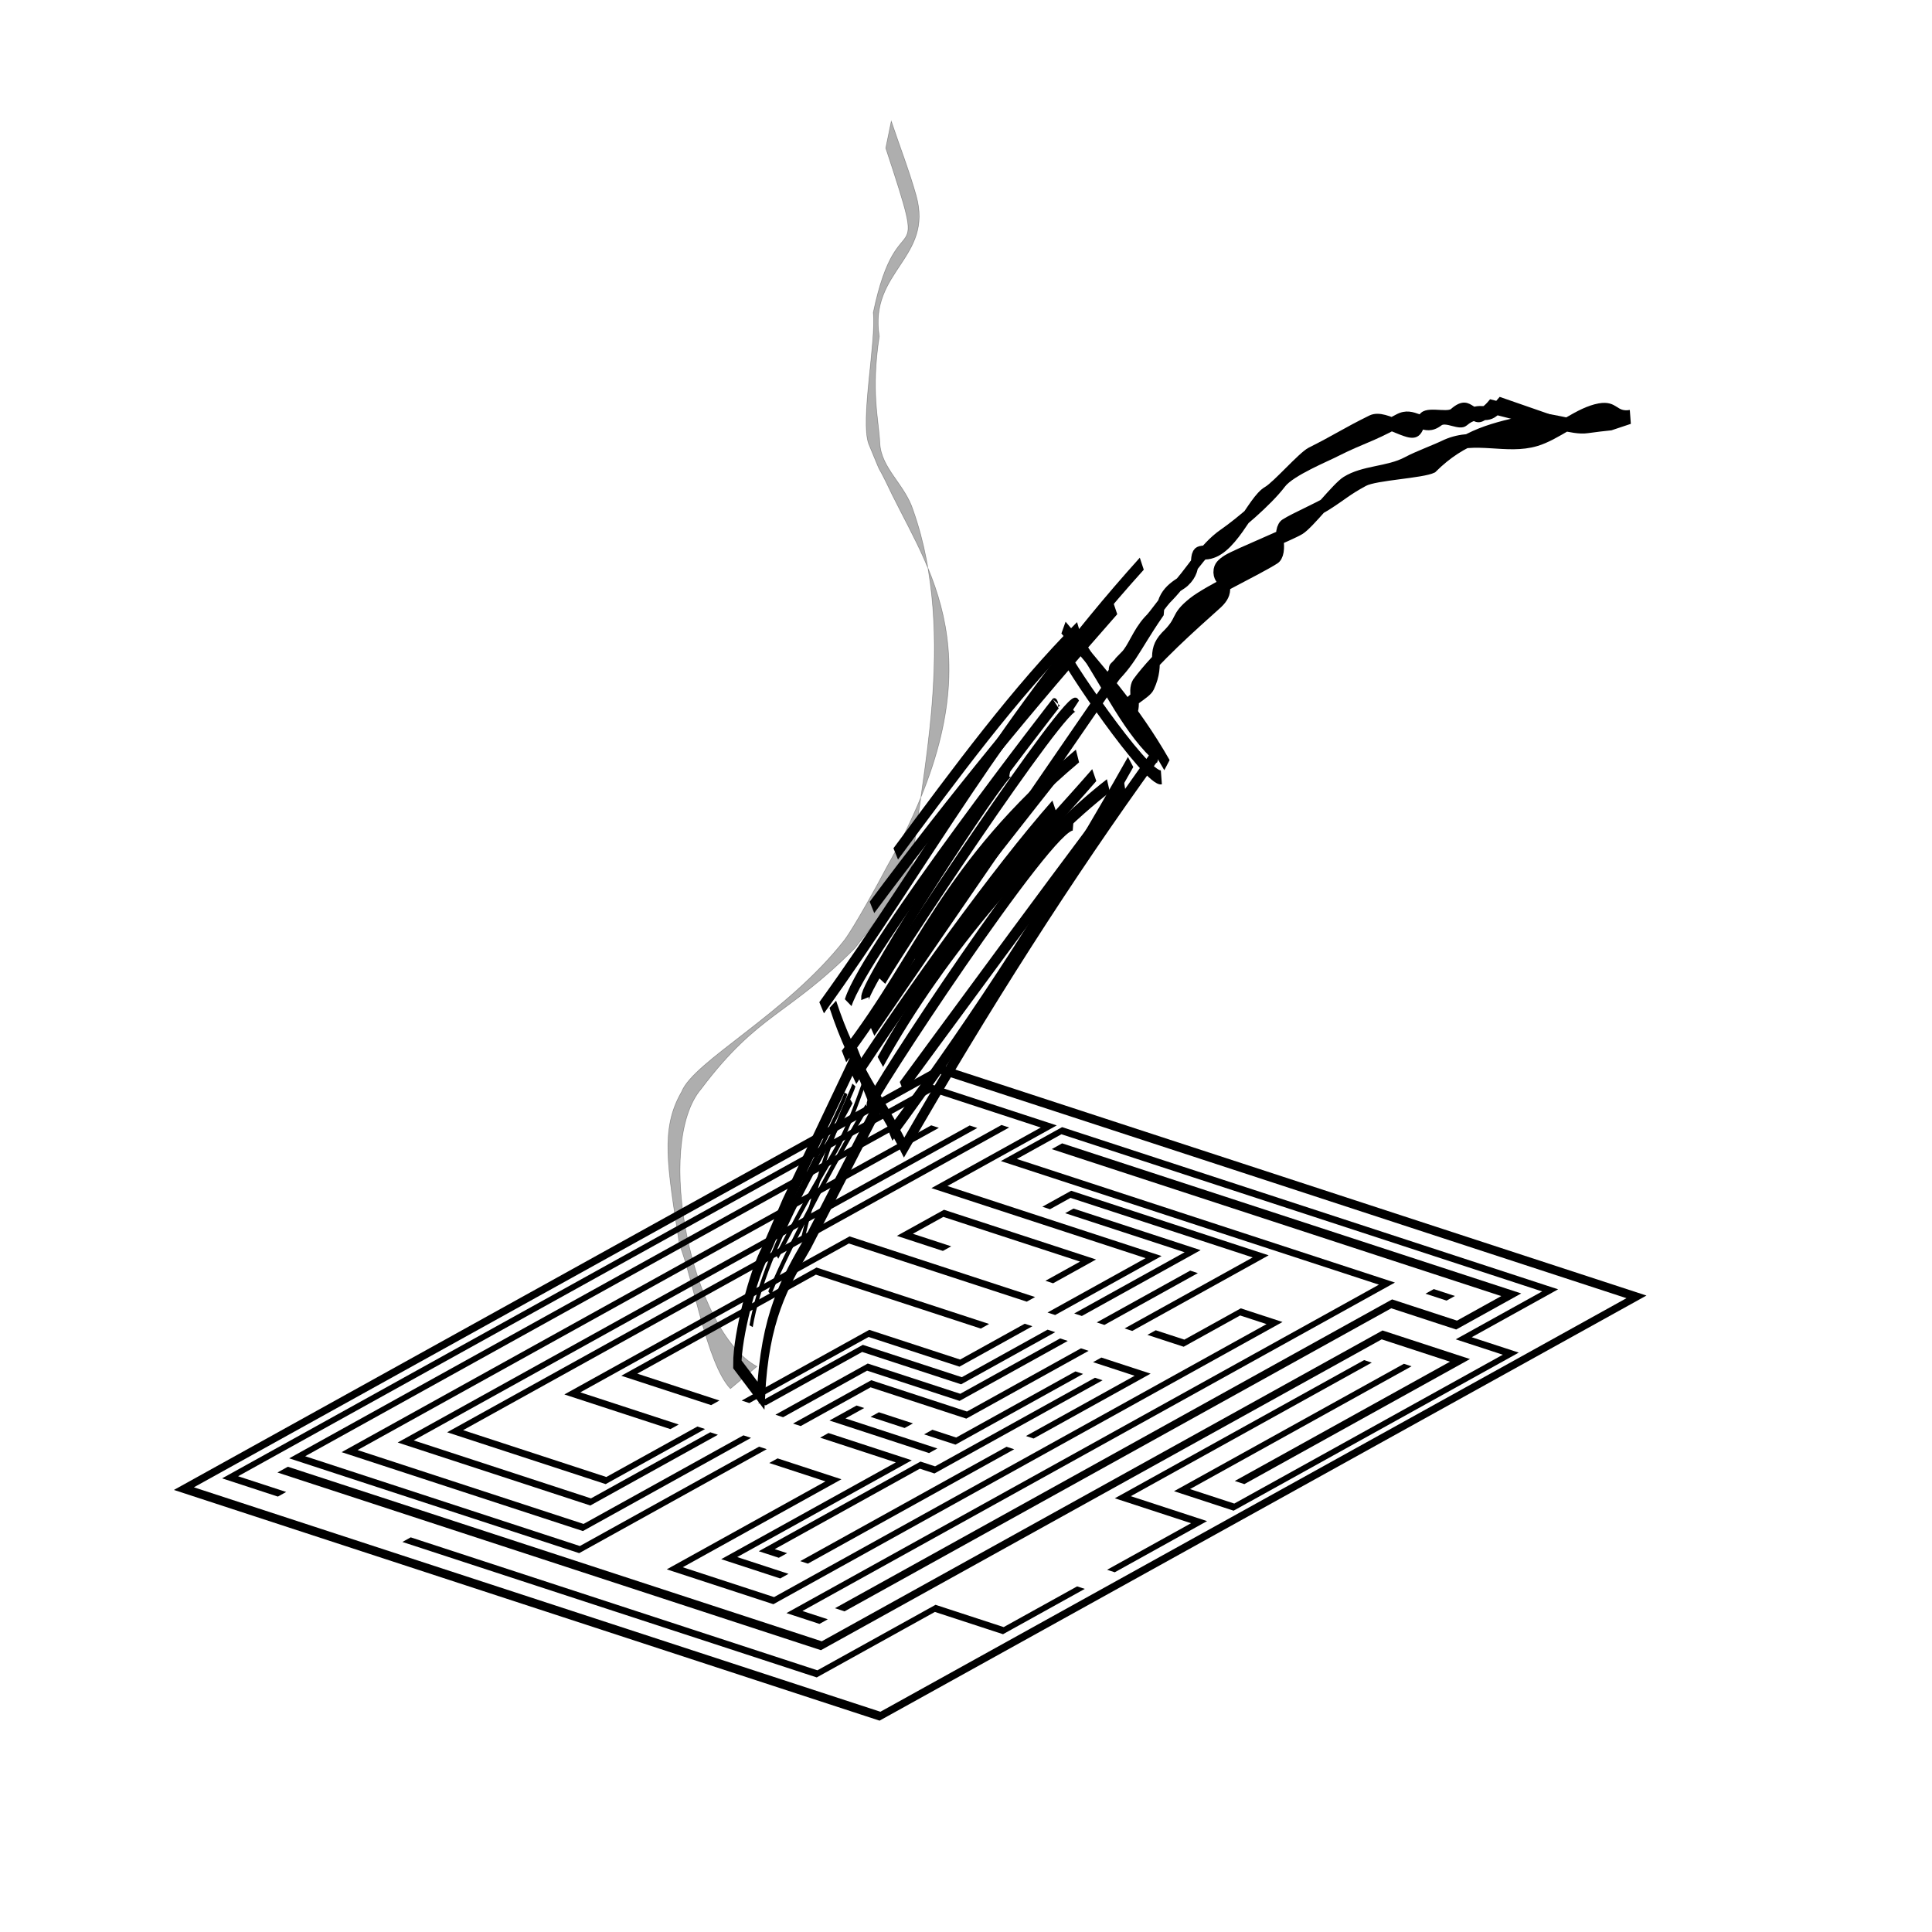 <?xml version="1.0" encoding="UTF-8" standalone="no"?>
<!-- Created with Inkscape (http://www.inkscape.org/) -->

<svg
   xmlns:dc="http://purl.org/dc/elements/1.1/"
   xmlns:cc="http://creativecommons.org/ns#"
   xmlns:rdf="http://www.w3.org/1999/02/22-rdf-syntax-ns#"
   xmlns:svg="http://www.w3.org/2000/svg"
   xmlns="http://www.w3.org/2000/svg"
   version="1.2"
   width="100"
   height="100"
   id="space-invader">
  <defs
     id="defs4142">
    <linearGradient
       id="linearGradient7986">
      <stop
         id="stop7988"
         style="stop-color:#000000;stop-opacity:1"
         offset="0" />
    </linearGradient>
    <linearGradient
       id="linearGradient7384">
      <stop
         id="stop7386"
         style="stop-color:#000000;stop-opacity:1"
         offset="0" />
    </linearGradient>
    <marker
       refX="0"
       refY="0"
       orient="auto"
       id="Club"
       style="overflow:visible">
      <path
         d="m -1.597,-7.098 c -1.889,0 -3.426,1.537 -3.426,3.426 0,0.657 0.238,1.227 0.559,1.748 -0.039,0.032 -0.08,0.058 -0.117,0.093 -0.622,-0.855 -1.589,-1.445 -2.727,-1.445 -1.889,-1e-7 -3.426,1.537 -3.426,3.426 0,1.889 1.537,3.426 3.426,3.426 0.993,0 1.869,-0.442 2.494,-1.119 -0.125,0.355 -0.21,0.721 -0.21,1.119 0,1.889 1.537,3.426 3.426,3.426 1.889,0 3.426,-1.537 3.426,-3.426 0,-0.793 -0.316,-1.494 -0.769,-2.074 C 2.415,1.766 3.772,2.297 4.766,3.834 4.028,3.096 3.554,1.753 3.554,-0.059 l -0.629,-0.047 0.583,-0.023 c 0,-1.812 0.451,-3.154 1.189,-3.893 -0.959,1.482 -2.257,2.026 -3.566,2.308 0.404,-0.562 0.699,-1.213 0.699,-1.958 0,-1.889 -1.537,-3.426 -3.426,-3.426 z"
         transform="scale(0.6,0.6)"
         id="path4222"
         style="fill-rule:evenodd;stroke:#000000;stroke-width:0.746pt" />
    </marker>
    <marker
       refX="0"
       refY="0"
       orient="auto"
       id="Arrow2Mend"
       style="overflow:visible">
      <path
         d="M 8.719,4.034 -2.207,0.016 8.719,-4.002 c -1.745,2.372 -1.735,5.617 -6e-7,8.035 z"
         transform="scale(-0.6,-0.6)"
         id="path4020"
         style="fill-rule:evenodd;stroke-width:0.625;stroke-linejoin:round" />
    </marker>
    <marker
       refX="0"
       refY="0"
       orient="auto"
       id="TriangleInM"
       style="overflow:visible">
      <path
         d="m 5.77,0 -8.65,5 0,-10 8.65,5 z"
         transform="scale(-0.4,-0.4)"
         id="path4129"
         style="fill-rule:evenodd;stroke:#000000;stroke-width:1pt" />
    </marker>
  </defs>
  <g
     transform="matrix(0.178,0,0,0.326,35.543,58.416)"
     id="g7335">
    <path
       d="m 14.73,37.429 c -0.058,-4.425 4.572,-14.335 8.212,-17.929 l 5.937,-7.556 20.268,-23.292 6.023,8.304 -19.926,21.194 C 28.5,24.439 22.696,29.948 21.584,42.392 z"
       id="path3112"
       style="fill:none;stroke:#000000;stroke-width:2.432px;stroke-linecap:butt;stroke-linejoin:miter;stroke-opacity:1" />
    <path
       d="M 51.366,-6.923 C 43.075,5.783 44.186,1.196 26.265,20.32"
       id="path3148"
       style="fill:none;stroke:#000000;stroke-width:1px;stroke-linecap:butt;stroke-linejoin:miter;stroke-opacity:1" />
    <path
       d="M 52.394,-3.496 C 46.226,2.101 30.55,17.554 24.123,26.146"
       id="path3150"
       style="fill:none;stroke:#000000;stroke-width:1px;stroke-linecap:butt;stroke-linejoin:miter;stroke-opacity:1" />
    <path
       d="M 47.854,-4.353 C 43.293,0.585 22.66,18.489 18.726,31.371"
       id="path3152"
       style="fill:none;stroke:#000000;stroke-width:1px;stroke-linecap:butt;stroke-linejoin:miter;stroke-opacity:1" />
    <path
       d="M 46.281,-5.607 C 45.734,-3.904 26.587,16.534 26.587,16.534"
       id="path3154"
       style="fill:none;stroke:#000000;stroke-width:0.891px;stroke-linecap:butt;stroke-linejoin:miter;stroke-opacity:1" />
    <path
       d="M 48.625,-6.923 C 47.68,-5.057 41.158,0.609 33.633,17.75"
       id="path3156"
       style="fill:none;stroke:#000000;stroke-width:1px;stroke-linecap:butt;stroke-linejoin:miter;stroke-opacity:1" />
    <path
       d="M 42.493,-19.738 C 48.615,-9.49 56.313,-4.567 63.226,3.008 87.088,-19.672 111.456,-40.545 136.402,-59.36"
       id="path3114"
       style="fill:none;stroke:#000000;stroke-width:2.229;stroke-linecap:butt;stroke-linejoin:miter;stroke-miterlimit:4;stroke-opacity:1;stroke-dasharray:none;stroke-dashoffset:0;marker-start:none;marker-mid:none" />
    <path
       d="M 59.16,1.032 C 84.416,-17.59 107.661,-37.372 129.084,-58.204"
       id="path3116"
       style="fill:none;stroke:#000000;stroke-width:2.229;stroke-linecap:butt;stroke-linejoin:miter;stroke-miterlimit:4;stroke-opacity:1;stroke-dasharray:none;stroke-dashoffset:0;marker-start:none;marker-mid:none" />
    <path
       d="m 127.458,-54.061 c -1.626,0.461 -64.828,47.552 -64.828,47.552"
       id="path3118"
       style="fill:none;stroke:#000000;stroke-width:2.229;stroke-linecap:butt;stroke-linejoin:miter;stroke-miterlimit:4;stroke-opacity:1;stroke-dasharray:none;stroke-dashoffset:0;marker-start:none;marker-mid:none" />
    <path
       d="M 56.315,-10.588 C 74.883,-29.068 103.76,-46.498 122.626,-54.442"
       id="path3120"
       style="fill:none;stroke:#000000;stroke-width:2.229;stroke-linecap:butt;stroke-linejoin:miter;stroke-miterlimit:4;stroke-opacity:1;stroke-dasharray:none;stroke-dashoffset:0;marker-start:none;marker-mid:none" />
    <path
       d="M 112.416,-48.413 C 106.563,-49.288 52.316,-4.232 53.469,-3.797"
       id="path3122"
       style="fill:none;stroke:#000000;stroke-width:2.229;stroke-linecap:butt;stroke-linejoin:miter;stroke-miterlimit:4;stroke-opacity:1;stroke-dasharray:none;stroke-dashoffset:0;marker-start:none;marker-mid:none" />
    <path
       d="M 48.591,-7.936 C 64.282,-21.094 89.679,-40.477 106.928,-51.136"
       id="path3124"
       style="fill:none;stroke:#000000;stroke-width:2.229;stroke-linecap:butt;stroke-linejoin:miter;stroke-miterlimit:4;stroke-opacity:1;stroke-dasharray:none;stroke-dashoffset:0;marker-start:none;marker-mid:none" />
    <path
       d="M 45.745,-11.455 C 68.156,-27.327 74.269,-40.963 113.636,-59.16"
       id="path3126"
       style="fill:none;stroke:#000000;stroke-width:2.229;stroke-linecap:butt;stroke-linejoin:miter;stroke-miterlimit:4;stroke-opacity:1;stroke-dasharray:none;stroke-dashoffset:0;marker-start:none;marker-mid:none" />
    <path
       d="m 39.24,-19.183 c 31.032,-23.502 52.425,-45.869 93.096,-70.505"
       id="path3128"
       style="fill:none;stroke:#000000;stroke-width:2.229;stroke-linecap:butt;stroke-linejoin:miter;stroke-miterlimit:4;stroke-opacity:1;stroke-dasharray:none;stroke-dashoffset:0;marker-start:none;marker-mid:none" />
    <path
       d="m 137.215,-59.038 c -9.119,-4.276 -15.336,-11.722 -22.766,-17.843"
       id="path3130"
       style="fill:none;stroke:#000000;stroke-width:2.229;stroke-linecap:butt;stroke-linejoin:miter;stroke-miterlimit:4;stroke-opacity:1;stroke-dasharray:none;stroke-dashoffset:0;marker-start:none;marker-mid:none" />
    <path
       d="m 138.028,-55.771 c -4.216,0.578 -29.245,-19.574 -28.457,-20.095"
       id="path3132"
       style="fill:none;stroke:#000000;stroke-width:2.229;stroke-linecap:butt;stroke-linejoin:miter;stroke-miterlimit:4;stroke-opacity:1;stroke-dasharray:none;stroke-dashoffset:0;marker-start:none;marker-mid:none" />
    <path
       d="m 139.654,-57.705 c -9.071,-8.693 -19.311,-14.788 -30.083,-21.842"
       id="path3134"
       style="fill:none;stroke:#000000;stroke-width:2.229;stroke-linecap:butt;stroke-linejoin:miter;stroke-miterlimit:4;stroke-opacity:1;stroke-dasharray:none;stroke-dashoffset:0;marker-start:none;marker-mid:none" />
    <path
       d="m 124.612,-82.618 c -23.579,14.595 -47.158,30.208 -70.737,47.5"
       id="path3136"
       style="fill:none;stroke:#000000;stroke-width:2.229;stroke-linecap:butt;stroke-linejoin:miter;stroke-miterlimit:4;stroke-opacity:1;stroke-dasharray:none;stroke-dashoffset:0;marker-start:none;marker-mid:none" />
    <path
       d="m 60.787,-43.615 c 17.33,-12.756 34.608,-25.614 53.256,-35.821"
       id="path3138"
       style="fill:none;stroke:#000000;stroke-width:2.229;stroke-linecap:butt;stroke-linejoin:miter;stroke-miterlimit:4;stroke-opacity:1;stroke-dasharray:none;stroke-dashoffset:0;marker-start:none;marker-mid:none" />
    <path
       d="m 125.832,-72.746 c -1.626,1.198 -71.956,57.143 -71.956,57.143"
       id="path3140"
       style="fill:none;stroke:#000000;stroke-width:2.229;stroke-linecap:butt;stroke-linejoin:miter;stroke-miterlimit:4;stroke-opacity:1;stroke-dasharray:none;stroke-dashoffset:0;marker-start:none;marker-mid:none" />
    <path
       d="m 113.229,-67.238 c -1.853,-2.219 -55.787,42.31 -56.508,43.739"
       id="path3142"
       style="fill:none;stroke:#000000;stroke-width:2.229;stroke-linecap:butt;stroke-linejoin:miter;stroke-miterlimit:4;stroke-opacity:1;stroke-dasharray:none;stroke-dashoffset:0;marker-start:none;marker-mid:none" />
    <path
       d="m 51.843,-20.642 c -0.456,-2.079 40.704,-36.801 42.279,-36.297"
       id="path3144"
       style="fill:none;stroke:#000000;stroke-width:2.229;stroke-linecap:butt;stroke-linejoin:miter;stroke-miterlimit:4;stroke-opacity:1;stroke-dasharray:none;stroke-dashoffset:0;marker-start:none;marker-mid:none" />
    <path
       d="M 46.964,-19.994 C 51.71,-28.409 107.606,-67.79 107.538,-67.648"
       id="path3146"
       style="fill:none;stroke:#000000;stroke-width:2.229;stroke-linecap:butt;stroke-linejoin:miter;stroke-miterlimit:4;stroke-opacity:1;stroke-dasharray:none;stroke-dashoffset:0;marker-start:none;marker-mid:none" />
    <path
       d="M 72.17,-24.383 C 89.214,-39.211 103.49,-46.673 118.514,-56.126"
       id="path3158"
       style="fill:none;stroke:#000000;stroke-width:2.229;stroke-linecap:butt;stroke-linejoin:miter;stroke-miterlimit:4;stroke-opacity:1;stroke-dasharray:none;stroke-dashoffset:0;marker-start:none;marker-mid:none" />
    <path
       d="m 66.072,-27.348 c 1.626,-1.566 41.06,-28.863 41.06,-28.863"
       id="path3160"
       style="fill:none;stroke:#000000;stroke-width:2.229;stroke-linecap:butt;stroke-linejoin:miter;stroke-miterlimit:4;stroke-opacity:1;stroke-dasharray:none;stroke-dashoffset:0;marker-start:none;marker-mid:none" />
    <path
       d="m 126.942,-74.642 c 2.322,-1.282 3.534,-3.661 6.852,-5.646 1.437,-0.688 5.294,-3.805 6.73,-4.496 5.902,-3.336 8.908,-6.913 15.249,-9.308 4.664,-1.762 13.549,-5.855 17.578,-8.764 2.657,-1.918 13.087,-4.214 15.754,-4.988 7.626,-2.088 9.926,-2.212 17.507,-4.461 5.145,-1.527 7.591,1.643 12.464,-0.389 1.747,-0.729 5.612,0.823 7.328,0.023 4.383,-2.056 6.222,0.346 10.241,-2.327 l 14.674,2.782 -17.446,-2.423 c -5.584,3.668 -5.19,-1.486 -11.219,1.42 -1.69,0.771 -8.506,-0.625 -9.19,1.103 -1.41,3.566 -9.604,-1.387 -14.709,-0.013 -7.595,2.044 -10.055,3.035 -17.643,5.106 -2.668,0.778 -9.956,5.382 -12.609,6.21 -4.802,1.499 -9.449,9.201 -17.666,9.339 -5.515,0.093 -0.754,1.805 -5.623,4.289 -1.819,0.928 -7.229,1.94 -7.573,5.091 -7.163,5.675 -8.371,8.286 -16.226,11.664 8.674,-6.437 -2.501,0.527 5.527,-4.212 z"
       id="path7307"
       style="fill:#000000;fill-opacity:1;stroke:#000000;stroke-width:2.229;stroke-miterlimit:4;stroke-opacity:1;stroke-dasharray:none;stroke-dashoffset:0" />
    <path
       d="m 129.545,-64.834 c 0.53,-1.394 -0.452,-0.425 0.491,-1.604 0.981,-1.226 -0.668,-2.955 0.488,-3.998 5.91,-4.412 17.543,-9.99 23.724,-13.03 7.986,-3.756 -5.137,-3.829 2.549,-6.489 2.733,-0.944 19.19,-4.579 21.927,-5.511 2.905,-0.99 9.742,-5.945 12.645,-6.939 5.298,-1.816 12.419,-1.552 17.768,-3.12 3.209,-0.941 8.175,-1.901 11.405,-2.766 8.757,-2.106 17.741,0.263 26.634,-1.179 6.236,-1.011 11.824,-3.927 18.107,-4.56 5.12,-0.492 4.612,1.444 9.063,1.04 l -5.584,1.017 0,0 c -4.25,0.254 -1.96,0.107 -6.867,0.451 -4.584,0.375 -11.396,-1.4 -16.148,-0.817 -11.23,1.376 -19.683,2.284 -28.536,7.106 -3.238,0.877 -16.778,1.165 -19.994,2.118 -5.077,1.504 -5.948,2.133 -10.991,3.874 -2.93,1.011 -9.621,2.559 -12.551,3.57 -2.762,0.953 0.459,3.924 -2.298,4.892 -5.177,1.814 -19.949,5.57 -24.625,7.606 -5.659,2.475 -2.797,2.66 -8.046,5.416 -4.328,2.573 -0.476,3.492 -3.719,7.316 -0.91,1.094 -7.073,2.612 -7.53,3.938 z"
       id="path7333"
       style="fill:#000000;fill-opacity:1;stroke:#000000;stroke-width:2.229;stroke-miterlimit:4;stroke-opacity:1;stroke-dasharray:none;stroke-dashoffset:0" />
  </g>
  <path
     d="m 37.805,71.877 c -1.235,-1.311 -1.937,-5.737 -2.639,-7.461 -0.624,-4.094 -0.993,-5.987 0.112,-7.901 0.631,-1.6 5.43,-4.028 8.429,-7.855 0.517,-0.693 1.757,-2.949 2.177,-3.755 5.85,-10.36 2.395,-15.047 0.299,-19.289 -1.075,-2.253 -0.264,-0.329 -1.22,-2.641 -0.444,-1.212 0.394,-5.292 0.237,-6.795 1.279,-6.132 2.976,-1.446 0.647,-8.516 l 0.285,-1.389 0,0 c 0.428,1.278 0.914,2.523 1.285,3.835 0.919,3.249 -2.451,3.909 -1.905,7.296 -0.44,2.88 -0.035,4.25 0.03,5.54 0.065,1.299 1.304,2.132 1.729,3.486 2.304,6.566 0.291,14.077 -0.021,18.148 -0.077,0.983 -2.482,3.79 -2.993,4.49 -3.498,3.525 -4.991,3.348 -7.962,7.288 -2.443,2.85 -0.519,12.532 2.883,14.371 z"
     id="path7364"
     style="opacity:0.32;fill:#000000;fill-opacity:1;stroke:#000000;stroke-width:0.03;stroke-miterlimit:4;stroke-opacity:1;stroke-dasharray:none;stroke-dashoffset:0" />
  <g
     transform="matrix(0.991,0.324,-1.077,0.597,50.653,52.695)"
     id="g3874-9">
    <rect
       width="36.356"
       height="36.356"
       x="1.78"
       y="3.475"
       id="rect3026-0"
       style="fill:none;stroke:#000000;stroke-width:0.5;stroke-miterlimit:4;stroke-opacity:1;stroke-dasharray:none" />
    <path
       d="m 3.644,7.373 0,28.729 14.746,0 0,-8.814"
       id="path3030-3"
       style="fill:none;stroke:#000000;stroke-width:0.4;stroke-linecap:butt;stroke-linejoin:miter;stroke-miterlimit:4;stroke-opacity:1;stroke-dasharray:none" />
    <path
       d="m 5,6.695 0,28.136 12.203,0 0,-7.881"
       id="path3818-3"
       style="fill:none;stroke:#000000;stroke-width:0.4;stroke-linecap:butt;stroke-linejoin:miter;stroke-miterlimit:4;stroke-opacity:1;stroke-dasharray:none" />
    <path
       d="m 6.271,6.017 0,27.288 9.661,0 0,-5.932"
       id="path3820-3"
       style="fill:none;stroke:#000000;stroke-width:0.4;stroke-linecap:butt;stroke-linejoin:miter;stroke-miterlimit:4;stroke-opacity:1;stroke-dasharray:none" />
    <path
       d="m 7.288,5.424 0,26.441 7.881,0 0,-4.576"
       id="path3822-7"
       style="fill:none;stroke:#000000;stroke-width:0.4;stroke-linecap:butt;stroke-linejoin:miter;stroke-miterlimit:4;stroke-opacity:1;stroke-dasharray:none" />
    <path
       d="m 3.898,37.034 28.136,0 0,-26.949 4.068,0 0,10.593"
       id="path3824-2"
       style="fill:none;stroke:#000000;stroke-width:0.5;stroke-linecap:butt;stroke-linejoin:miter;stroke-miterlimit:4;stroke-opacity:1;stroke-dasharray:none" />
    <path
       d="m 10.169,5.593 23.729,0 0,2.627 -3.39,0 0,26.525"
       id="path3826-3"
       style="fill:none;stroke:#000000;stroke-width:0.5;stroke-linecap:butt;stroke-linejoin:miter;stroke-miterlimit:4;stroke-opacity:1;stroke-dasharray:none" />
    <path
       d="m 32.119,6.864 -1.102,0"
       id="path3828-5"
       style="fill:none;stroke:#000000;stroke-width:0.4;stroke-linecap:butt;stroke-linejoin:miter;stroke-miterlimit:4;stroke-opacity:1;stroke-dasharray:none" />
    <path
       d="m 34.661,11.271 0,10.847 2.712,0 0,-13.305 -2.458,0 0,-4.153 -25.508,0 0,2.542 19.746,0 0,28.475 1.525,0"
       id="path3830-4"
       style="fill:none;stroke:#000000;stroke-width:0.4;stroke-linecap:butt;stroke-linejoin:miter;stroke-miterlimit:4;stroke-opacity:1;stroke-dasharray:none" />
    <path
       d="m 5.339,38.39 -2.712,0 0,-33.729 6.102,0 0,5.254 11.186,0 0,4.915"
       id="path3832-8"
       style="fill:none;stroke:#000000;stroke-width:0.4;stroke-linecap:butt;stroke-linejoin:miter;stroke-miterlimit:4;stroke-opacity:1;stroke-dasharray:none" />
    <path
       d="m 22.119,10 0,4.492"
       id="path3834-1"
       style="fill:none;stroke:#000000;stroke-width:0.4;stroke-linecap:butt;stroke-linejoin:miter;stroke-miterlimit:4;stroke-opacity:1;stroke-dasharray:none" />
    <path
       d="m 14.407,8.898 6.441,0 0,5.508"
       id="path3836-0"
       style="fill:none;stroke:#000000;stroke-width:0.4;stroke-linecap:butt;stroke-linejoin:miter;stroke-miterlimit:4;stroke-opacity:1;stroke-dasharray:none" />
    <path
       d="m 13.475,9.153 0,-1.186 9.915,0 0,6.356"
       id="path3838-8"
       style="fill:none;stroke:#000000;stroke-width:0.4;stroke-linecap:butt;stroke-linejoin:miter;stroke-miterlimit:4;stroke-opacity:1;stroke-dasharray:none" />
    <path
       d="m 19.831,15.847 0,3.305 -4.746,0 0,5.932"
       id="path3840-0"
       style="fill:none;stroke:#000000;stroke-width:0.4;stroke-linecap:butt;stroke-linejoin:miter;stroke-miterlimit:4;stroke-opacity:1;stroke-dasharray:none" />
    <path
       d="m 20.932,15.763 0,4.322 -5.169,0 0,4.831"
       id="path3842-4"
       style="fill:none;stroke:#000000;stroke-width:0.4;stroke-linecap:butt;stroke-linejoin:miter;stroke-miterlimit:4;stroke-opacity:1;stroke-dasharray:none" />
    <path
       d="m 21.864,16.017 0,5 -4.831,0 0,4.237"
       id="path3844-5"
       style="fill:none;stroke:#000000;stroke-width:0.4;stroke-linecap:butt;stroke-linejoin:miter;stroke-miterlimit:4;stroke-opacity:1;stroke-dasharray:none" />
    <path
       d="m 23.136,16.186 0,5.678 -5,0 0,3.559"
       id="path3846-9"
       style="fill:none;stroke:#000000;stroke-width:0.4;stroke-linecap:butt;stroke-linejoin:miter;stroke-miterlimit:4;stroke-opacity:1;stroke-dasharray:none" />
    <path
       d="m 14.153,25.678 -4.492,0 0,-8.983 8.814,0"
       id="path3848-4"
       style="fill:none;stroke:#000000;stroke-width:0.4;stroke-linecap:butt;stroke-linejoin:miter;stroke-miterlimit:4;stroke-opacity:1;stroke-dasharray:none" />
    <path
       d="m 14.237,27.712 -5.339,0 0,-13.305 9.492,0"
       id="path3850-5"
       style="fill:none;stroke:#000000;stroke-width:0.4;stroke-linecap:butt;stroke-linejoin:miter;stroke-miterlimit:4;stroke-opacity:1;stroke-dasharray:none" />
    <path
       d="m 24.322,14.068 1.695,0 0,-2.712 1.78,0 0,24.068 -5.169,0 0,-7.627 -3.136,0"
       id="path3852-1"
       style="fill:none;stroke:#000000;stroke-width:0.4;stroke-linecap:butt;stroke-linejoin:miter;stroke-miterlimit:4;stroke-opacity:1;stroke-dasharray:none" />
    <path
       d="m 24.153,16.525 2.373,0 0,5.424"
       id="path3854-7"
       style="fill:none;stroke:#000000;stroke-width:0.4;stroke-linecap:butt;stroke-linejoin:miter;stroke-miterlimit:4;stroke-opacity:1;stroke-dasharray:none" />
    <path
       d="m 19.661,25.508 4.153,0 0,8.39 2.881,0"
       id="path3856-6"
       style="fill:none;stroke:#000000;stroke-width:0.4;stroke-linecap:butt;stroke-linejoin:miter;stroke-miterlimit:4;stroke-opacity:1;stroke-dasharray:none" />
    <path
       d="m 17.966,13.136 0,-1.864 -7.542,0 0,1.864 2.203,0"
       id="path3858-5"
       style="fill:none;stroke:#000000;stroke-width:0.4;stroke-linecap:butt;stroke-linejoin:miter;stroke-miterlimit:4;stroke-opacity:1;stroke-dasharray:none" />
    <path
       d="m 12.119,38.644 21.441,0 0,-5.678 3.559,0 0,-3.729"
       id="path3860-1"
       style="fill:none;stroke:#000000;stroke-width:0.4;stroke-linecap:butt;stroke-linejoin:miter;stroke-miterlimit:4;stroke-opacity:1;stroke-dasharray:none" />
    <path
       d="m 33.136,11.78 0,11.78 3.983,0 0,4.237"
       id="path3862-2"
       style="fill:none;stroke:#000000;stroke-width:0.4;stroke-linecap:butt;stroke-linejoin:miter;stroke-miterlimit:4;stroke-opacity:1;stroke-dasharray:none" />
    <path
       d="m 20.085,23.475 1.78,0"
       id="path3864-8"
       style="fill:none;stroke:#000000;stroke-width:0.4;stroke-linecap:butt;stroke-linejoin:miter;stroke-miterlimit:4;stroke-opacity:1;stroke-dasharray:none" />
    <path
       d="m 22.881,23.475 1.441,0 0,-5.932"
       id="path3866-3"
       style="fill:none;stroke:#000000;stroke-width:0.4;stroke-linecap:butt;stroke-linejoin:miter;stroke-miterlimit:4;stroke-opacity:1;stroke-dasharray:none" />
    <path
       d="m 25.339,17.542 0,7.881 -0.763,0 0,7.373 0.847,0"
       id="path3868-6"
       style="fill:none;stroke:#000000;stroke-width:0.4;stroke-linecap:butt;stroke-linejoin:miter;stroke-miterlimit:4;stroke-opacity:1;stroke-dasharray:none" />
    <path
       d="m 26.525,22.881 0,9.915"
       id="path3870-8"
       style="fill:none;stroke:#000000;stroke-width:0.4;stroke-linecap:butt;stroke-linejoin:miter;stroke-miterlimit:4;stroke-opacity:1;stroke-dasharray:none" />
    <path
       d="m 24.153,24.407 -5,0 0,-1.102"
       id="path3872-6"
       style="fill:none;stroke:#000000;stroke-width:0.4;stroke-linecap:butt;stroke-linejoin:miter;stroke-miterlimit:4;stroke-opacity:1;stroke-dasharray:none" />
  </g>
</svg>
